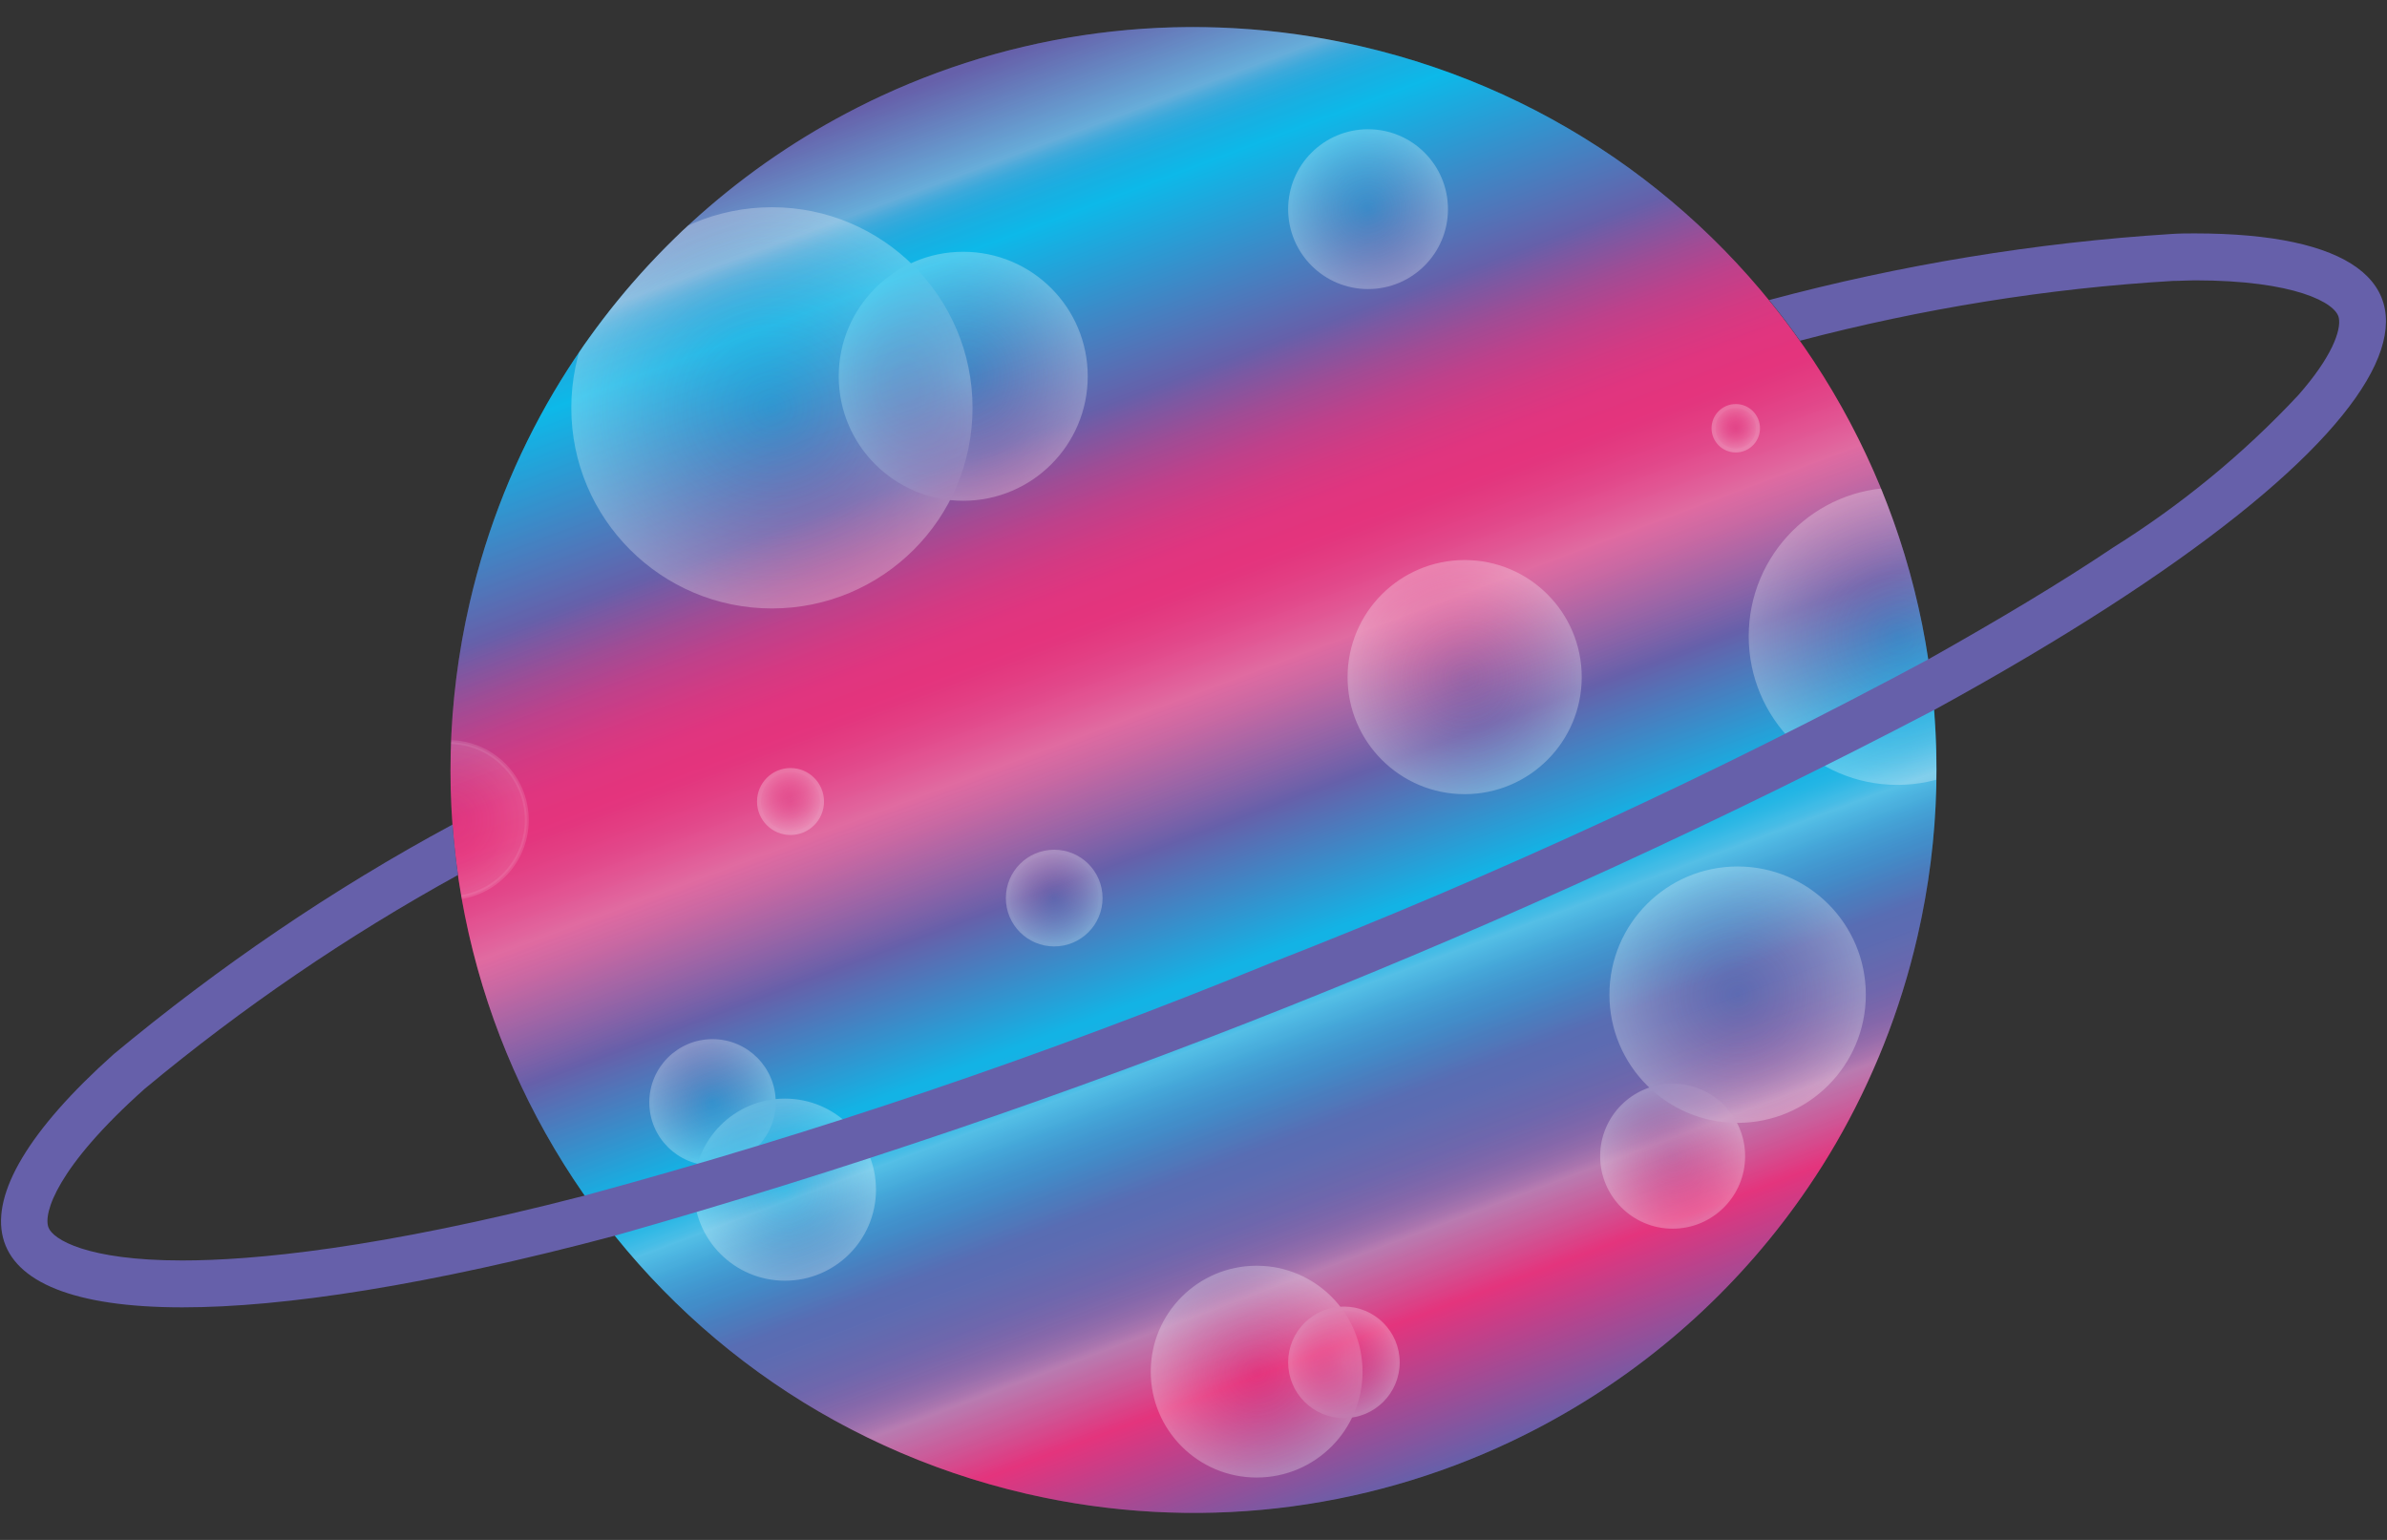 <?xml version="1.0" encoding="utf-8"?>
<!-- Generator: Adobe Illustrator 23.1.1, SVG Export Plug-In . SVG Version: 6.00 Build 0)  -->
<svg version="1.1" id="Layer_1" xmlns="http://www.w3.org/2000/svg" xmlns:xlink="http://www.w3.org/1999/xlink" x="0px" y="0px"
	 viewBox="0 0 620 400" style="enable-background:new 0 0 620 400;" xml:space="preserve">
<rect x="0" y="0" width="620" height="400" fill="#333333" stroke="none"/>
<style type="text/css">
	.st0{fill:url(#SVGID_1_);}
	.st1{opacity:0.25;fill:url(#SVGID_2_);}
	.st2{opacity:0.6;}
	.st3{opacity:0.45;clip-path:url(#SVGID_4_);}
	.st4{fill:url(#SVGID_5_);stroke:#FFFFFF;stroke-miterlimit:10;}
	.st5{fill:url(#SVGID_6_);stroke:#FFFFFF;stroke-miterlimit:10;}
	.st6{fill:url(#SVGID_7_);stroke:#FFFFFF;stroke-miterlimit:10;}
	.st7{fill:url(#SVGID_8_);stroke:#FFFFFF;stroke-miterlimit:10;}
	.st8{fill:url(#SVGID_9_);stroke:#FFFFFF;stroke-miterlimit:10;}
	.st9{fill:url(#SVGID_10_);stroke:#FFFFFF;stroke-miterlimit:10;}
	.st10{fill:url(#SVGID_11_);stroke:#FFFFFF;stroke-miterlimit:10;}
	.st11{fill:url(#SVGID_12_);stroke:#FFFFFF;stroke-miterlimit:10;}
	.st12{fill:url(#SVGID_13_);stroke:#FFFFFF;stroke-miterlimit:10;}
	.st13{fill:url(#SVGID_14_);stroke:#FFFFFF;stroke-miterlimit:10;}
	.st14{fill:url(#SVGID_15_);stroke:#FFFFFF;stroke-miterlimit:10;}
	.st15{fill:url(#SVGID_16_);stroke:#FFFFFF;stroke-miterlimit:10;}
	.st16{fill:url(#SVGID_17_);stroke:#FFFFFF;stroke-miterlimit:10;}
	.st17{fill:url(#SVGID_18_);stroke:#FFFFFF;stroke-miterlimit:10;}
	.st18{opacity:0.45;fill:url(#SVGID_19_);stroke:#FFFFFF;stroke-miterlimit:10;}
	.st19{fill:#6660AA;}
</style>
<linearGradient id="SVGID_1_" gradientUnits="userSpaceOnUse" x1="117.031" y1="200" x2="502.966" y2="200" gradientTransform="matrix(0.352 0.936 -0.936 0.352 388.159 -160.542)">
	<stop  offset="4.102565e-03" style="stop-color:#6660AA"/>
	<stop  offset="0.12" style="stop-color:#0DB9E9"/>
	<stop  offset="0.25" style="stop-color:#6660AA"/>
	<stop  offset="0.262" style="stop-color:#7A59A3"/>
	<stop  offset="0.287" style="stop-color:#A04C95"/>
	<stop  offset="0.311" style="stop-color:#BE418B"/>
	<stop  offset="0.336" style="stop-color:#D33A83"/>
	<stop  offset="0.359" style="stop-color:#E0357F"/>
	<stop  offset="0.381" style="stop-color:#E4347D"/>
	<stop  offset="0.43" style="stop-color:#DC3780"/>
	<stop  offset="0.452" style="stop-color:#D63982"/>
	<stop  offset="0.474" style="stop-color:#BF418A"/>
	<stop  offset="0.52" style="stop-color:#8356A0"/>
	<stop  offset="0.541" style="stop-color:#6660AA"/>
	<stop  offset="0.633" style="stop-color:#13B3E5"/>
	<stop  offset="0.663" style="stop-color:#17AFE2"/>
	<stop  offset="0.692" style="stop-color:#22A4DA"/>
	<stop  offset="0.72" style="stop-color:#3591CD"/>
	<stop  offset="0.747" style="stop-color:#5076B9"/>
	<stop  offset="0.755" style="stop-color:#596DB3"/>
	<stop  offset="0.774" style="stop-color:#606AB0"/>
	<stop  offset="0.801" style="stop-color:#7462A9"/>
	<stop  offset="0.834" style="stop-color:#94559C"/>
	<stop  offset="0.871" style="stop-color:#C0438B"/>
	<stop  offset="0.897" style="stop-color:#E4347D"/>
	<stop  offset="1" style="stop-color:#6660AA"/>
</linearGradient>
<path class="st0" d="M266.65,388.02C162.82,364.07,98.04,260.5,121.98,156.66c4.57-19.82,12.04-38.22,21.87-54.85
	c2.22-3.75,4.56-7.42,7.01-10.98c19.01-27.69,44.84-49.72,74.54-64.23c0.26-0.14,0.51-0.25,0.76-0.38c0.96-0.46,1.92-0.92,2.89-1.36
	c37.52-17.38,80.88-22.87,124.29-12.87C457.18,35.93,521.96,139.5,498.02,243.35c-4.47,19.35-11.7,37.35-21.18,53.68
	c-2.24,3.84-4.59,7.58-7.07,11.22c-17.05,25.16-39.71,45.71-65.79,60.26c-3.84,2.15-7.76,4.16-11.75,6.05
	C354.42,392.41,310.56,398.14,266.65,388.02z"/>
<linearGradient id="SVGID_2_" gradientUnits="userSpaceOnUse" x1="103.527" y1="155.191" x2="489.421" y2="155.191" gradientTransform="matrix(0.35 0.937 -0.937 0.35 351.474 -132.055)">
	<stop  offset="4.102565e-03" style="stop-color:#6660AA"/>
	<stop  offset="0.07" style="stop-color:#FFFFFF"/>
	<stop  offset="0.072" style="stop-color:#E4F7FD"/>
	<stop  offset="0.075" style="stop-color:#B7EAF8"/>
	<stop  offset="0.078" style="stop-color:#8FDEF5"/>
	<stop  offset="0.081" style="stop-color:#6CD4F2"/>
	<stop  offset="0.085" style="stop-color:#4ECCEF"/>
	<stop  offset="0.089" style="stop-color:#36C5ED"/>
	<stop  offset="0.093" style="stop-color:#24C0EB"/>
	<stop  offset="0.099" style="stop-color:#17BCEA"/>
	<stop  offset="0.106" style="stop-color:#0FBAE9"/>
	<stop  offset="0.12" style="stop-color:#0DB9E9"/>
	<stop  offset="0.25" style="stop-color:#6660AA"/>
	<stop  offset="0.262" style="stop-color:#7A59A3"/>
	<stop  offset="0.287" style="stop-color:#A04C95"/>
	<stop  offset="0.311" style="stop-color:#BE418B"/>
	<stop  offset="0.336" style="stop-color:#D33A83"/>
	<stop  offset="0.359" style="stop-color:#E0357F"/>
	<stop  offset="0.381" style="stop-color:#E4347D"/>
	<stop  offset="0.389" style="stop-color:#E53C82"/>
	<stop  offset="0.4" style="stop-color:#E85491"/>
	<stop  offset="0.414" style="stop-color:#ED79A9"/>
	<stop  offset="0.43" style="stop-color:#F4AECB"/>
	<stop  offset="0.448" style="stop-color:#FDF0F5"/>
	<stop  offset="0.452" style="stop-color:#FFFFFF"/>
	<stop  offset="0.468" style="stop-color:#E9E8F3"/>
	<stop  offset="0.502" style="stop-color:#AFACD3"/>
	<stop  offset="0.541" style="stop-color:#6660AA"/>
	<stop  offset="0.633" style="stop-color:#13B3E5"/>
	<stop  offset="0.639" style="stop-color:#17B4E5"/>
	<stop  offset="0.645" style="stop-color:#22B8E7"/>
	<stop  offset="0.65" style="stop-color:#35BEE9"/>
	<stop  offset="0.656" style="stop-color:#50C7EC"/>
	<stop  offset="0.661" style="stop-color:#73D2F0"/>
	<stop  offset="0.666" style="stop-color:#9DE0F4"/>
	<stop  offset="0.672" style="stop-color:#CFEFFA"/>
	<stop  offset="0.676" style="stop-color:#FFFFFF"/>
	<stop  offset="0.678" style="stop-color:#F2F4F9"/>
	<stop  offset="0.687" style="stop-color:#CAD0E7"/>
	<stop  offset="0.695" style="stop-color:#A7B1D7"/>
	<stop  offset="0.705" style="stop-color:#8A98CA"/>
	<stop  offset="0.714" style="stop-color:#7485C0"/>
	<stop  offset="0.725" style="stop-color:#6578B8"/>
	<stop  offset="0.737" style="stop-color:#5C6FB4"/>
	<stop  offset="0.755" style="stop-color:#596DB3"/>
	<stop  offset="0.787" style="stop-color:#5B6FB4"/>
	<stop  offset="0.801" style="stop-color:#6275B7"/>
	<stop  offset="0.811" style="stop-color:#6E80BD"/>
	<stop  offset="0.82" style="stop-color:#808FC5"/>
	<stop  offset="0.827" style="stop-color:#97A4CF"/>
	<stop  offset="0.833" style="stop-color:#B3BCDC"/>
	<stop  offset="0.839" style="stop-color:#D5DAEC"/>
	<stop  offset="0.844" style="stop-color:#FAFBFD"/>
	<stop  offset="0.845" style="stop-color:#FFFFFF"/>
	<stop  offset="0.873" style="stop-color:#F192B9"/>
	<stop  offset="0.897" style="stop-color:#E4347D"/>
	<stop  offset="1" style="stop-color:#6660AA"/>
</linearGradient>
<circle class="st1" cx="310" cy="200" r="192.95"/>
<g class="st2">
	<defs>
		<circle id="SVGID_3_" class="st2" cx="310" cy="200" r="192.95"/>
	</defs>
	<clipPath id="SVGID_4_">
		<use xlink:href="#SVGID_3_"  style="overflow:visible;"/>
	</clipPath>
	<g class="st3">
		<radialGradient id="SVGID_5_" cx="200.503" cy="105.938" r="51.613" gradientUnits="userSpaceOnUse">
			<stop  offset="0" style="stop-color:#FF81B0;stop-opacity:0.021"/>
			<stop  offset="0.261" style="stop-color:#FFA5C7;stop-opacity:0.276"/>
			<stop  offset="0.763" style="stop-color:#FFE6EF;stop-opacity:0.768"/>
			<stop  offset="1" style="stop-color:#FFFFFF"/>
		</radialGradient>
		<circle class="st4" cx="200.5" cy="105.94" r="51.61"/>
		<radialGradient id="SVGID_6_" cx="250.186" cy="97.738" r="31.836" gradientUnits="userSpaceOnUse">
			<stop  offset="0" style="stop-color:#FF81B0;stop-opacity:0.021"/>
			<stop  offset="0.261" style="stop-color:#FFA5C7;stop-opacity:0.276"/>
			<stop  offset="0.763" style="stop-color:#FFE6EF;stop-opacity:0.768"/>
			<stop  offset="1" style="stop-color:#FFFFFF"/>
		</radialGradient>
		<circle class="st5" cx="250.19" cy="97.74" r="31.84"/>
		<radialGradient id="SVGID_7_" cx="355.343" cy="54.325" r="20.259" gradientUnits="userSpaceOnUse">
			<stop  offset="0" style="stop-color:#FF81B0;stop-opacity:0.021"/>
			<stop  offset="0.261" style="stop-color:#FFA5C7;stop-opacity:0.276"/>
			<stop  offset="0.763" style="stop-color:#FFE6EF;stop-opacity:0.768"/>
			<stop  offset="1" style="stop-color:#FFFFFF"/>
		</radialGradient>
		<circle class="st6" cx="355.34" cy="54.33" r="20.26"/>
		<radialGradient id="SVGID_8_" cx="380.426" cy="175.882" r="29.907" gradientUnits="userSpaceOnUse">
			<stop  offset="0" style="stop-color:#FF81B0;stop-opacity:0.021"/>
			<stop  offset="0.261" style="stop-color:#FFA5C7;stop-opacity:0.276"/>
			<stop  offset="0.763" style="stop-color:#FFE6EF;stop-opacity:0.768"/>
			<stop  offset="1" style="stop-color:#FFFFFF"/>
		</radialGradient>
		<circle class="st7" cx="380.43" cy="175.88" r="29.91"/>
		<radialGradient id="SVGID_9_" cx="273.822" cy="233.283" r="12.059" gradientUnits="userSpaceOnUse">
			<stop  offset="0" style="stop-color:#FF81B0;stop-opacity:0.021"/>
			<stop  offset="0.261" style="stop-color:#FFA5C7;stop-opacity:0.276"/>
			<stop  offset="0.763" style="stop-color:#FFE6EF;stop-opacity:0.768"/>
			<stop  offset="1" style="stop-color:#FFFFFF"/>
		</radialGradient>
		<circle class="st8" cx="273.82" cy="233.28" r="12.06"/>
		<radialGradient id="SVGID_10_" cx="434.451" cy="300.332" r="18.33" gradientUnits="userSpaceOnUse">
			<stop  offset="0" style="stop-color:#FF81B0;stop-opacity:0.021"/>
			<stop  offset="0.261" style="stop-color:#FFA5C7;stop-opacity:0.276"/>
			<stop  offset="0.763" style="stop-color:#FFE6EF;stop-opacity:0.768"/>
			<stop  offset="1" style="stop-color:#FFFFFF"/>
		</radialGradient>
		<circle class="st9" cx="434.45" cy="300.33" r="18.33"/>
		<radialGradient id="SVGID_11_" cx="451.334" cy="258.366" r="32.801" gradientUnits="userSpaceOnUse">
			<stop  offset="0" style="stop-color:#FF81B0;stop-opacity:0.021"/>
			<stop  offset="0.261" style="stop-color:#FFA5C7;stop-opacity:0.276"/>
			<stop  offset="0.763" style="stop-color:#FFE6EF;stop-opacity:0.768"/>
			<stop  offset="1" style="stop-color:#FFFFFF"/>
		</radialGradient>
		<circle class="st10" cx="451.33" cy="258.37" r="32.8"/>
		<radialGradient id="SVGID_12_" cx="185.067" cy="286.344" r="15.918" gradientUnits="userSpaceOnUse">
			<stop  offset="0" style="stop-color:#FF81B0;stop-opacity:0.021"/>
			<stop  offset="0.261" style="stop-color:#FFA5C7;stop-opacity:0.276"/>
			<stop  offset="0.763" style="stop-color:#FFE6EF;stop-opacity:0.768"/>
			<stop  offset="1" style="stop-color:#FFFFFF"/>
		</radialGradient>
		<circle class="st11" cx="185.07" cy="286.34" r="15.92"/>
		<radialGradient id="SVGID_13_" cx="203.879" cy="309.015" r="23.154" gradientUnits="userSpaceOnUse">
			<stop  offset="0" style="stop-color:#FF81B0;stop-opacity:0.021"/>
			<stop  offset="0.261" style="stop-color:#FFA5C7;stop-opacity:0.276"/>
			<stop  offset="0.763" style="stop-color:#FFE6EF;stop-opacity:0.768"/>
			<stop  offset="1" style="stop-color:#FFFFFF"/>
		</radialGradient>
		<circle class="st12" cx="203.88" cy="309.02" r="23.15"/>
		<radialGradient id="SVGID_14_" cx="326.401" cy="356.287" r="27.013" gradientUnits="userSpaceOnUse">
			<stop  offset="0" style="stop-color:#FF81B0;stop-opacity:0.021"/>
			<stop  offset="0.261" style="stop-color:#FFA5C7;stop-opacity:0.276"/>
			<stop  offset="0.763" style="stop-color:#FFE6EF;stop-opacity:0.768"/>
			<stop  offset="1" style="stop-color:#FFFFFF"/>
		</radialGradient>
		<circle class="st13" cx="326.4" cy="356.29" r="27.01"/>
		<radialGradient id="SVGID_15_" cx="349.072" cy="353.875" r="13.989" gradientUnits="userSpaceOnUse">
			<stop  offset="0" style="stop-color:#FF81B0;stop-opacity:0.021"/>
			<stop  offset="0.261" style="stop-color:#FFA5C7;stop-opacity:0.276"/>
			<stop  offset="0.763" style="stop-color:#FFE6EF;stop-opacity:0.768"/>
			<stop  offset="1" style="stop-color:#FFFFFF"/>
		</radialGradient>
		<circle class="st14" cx="349.07" cy="353.88" r="13.99"/>
		<radialGradient id="SVGID_16_" cx="205.326" cy="208.2" r="8.2" gradientUnits="userSpaceOnUse">
			<stop  offset="0" style="stop-color:#FF81B0;stop-opacity:0.021"/>
			<stop  offset="0.261" style="stop-color:#FFA5C7;stop-opacity:0.276"/>
			<stop  offset="0.763" style="stop-color:#FFE6EF;stop-opacity:0.768"/>
			<stop  offset="1" style="stop-color:#FFFFFF"/>
		</radialGradient>
		<circle class="st15" cx="205.33" cy="208.2" r="8.2"/>
		<radialGradient id="SVGID_17_" cx="450.851" cy="111.244" r="5.788" gradientUnits="userSpaceOnUse">
			<stop  offset="0" style="stop-color:#FF81B0;stop-opacity:0.021"/>
			<stop  offset="0.261" style="stop-color:#FFA5C7;stop-opacity:0.276"/>
			<stop  offset="0.763" style="stop-color:#FFE6EF;stop-opacity:0.768"/>
			<stop  offset="1" style="stop-color:#FFFFFF"/>
		</radialGradient>
		<circle class="st16" cx="450.85" cy="111.24" r="5.79"/>
		<radialGradient id="SVGID_18_" cx="492.817" cy="165.27" r="38.107" gradientUnits="userSpaceOnUse">
			<stop  offset="0" style="stop-color:#FF81B0;stop-opacity:0.021"/>
			<stop  offset="0.261" style="stop-color:#FFA5C7;stop-opacity:0.276"/>
			<stop  offset="0.763" style="stop-color:#FFE6EF;stop-opacity:0.768"/>
			<stop  offset="1" style="stop-color:#FFFFFF"/>
		</radialGradient>
		<circle class="st17" cx="492.82" cy="165.27" r="38.11"/>
		<radialGradient id="SVGID_19_" cx="116.571" cy="213.024" r="20.259" gradientUnits="userSpaceOnUse">
			<stop  offset="0" style="stop-color:#FF81B0;stop-opacity:0.021"/>
			<stop  offset="0.261" style="stop-color:#FFA5C7;stop-opacity:0.276"/>
			<stop  offset="0.763" style="stop-color:#FFE6EF;stop-opacity:0.768"/>
			<stop  offset="1" style="stop-color:#FFFFFF"/>
		</radialGradient>
		<circle class="st18" cx="116.57" cy="213.02" r="20.26"/>
	</g>
</g>
<path class="st19" d="M570.08,60.63c-2.01,0-3.94,0-6.09,0.15c-35.35,2.24-70.38,8.01-104.48,17.16c2.81,3.44,5.48,6.97,8.02,10.56
	c31.64-8.31,64.2-13.6,96.85-15.53c2,0,3.85-0.15,5.7-0.15c26,0,36.72,5.87,37.41,9.79c0.62,3.24-1.85,10.19-10.56,20.06
	c-14.27,15.28-30.4,28.47-47.99,39.5c-14.02,9.41-30.2,19.03-48.15,29.13c-0.02,0.02-0.04,0.03-0.06,0.04
	c-55.31,29.69-112.32,56.08-170.95,78.92c-58.07,23.75-117.51,43.95-177.97,60.31c-0.02,0.01-0.05,0.01-0.07,0.02
	c-53.69,13.88-86.24,16.82-104.44,16.82c-24.76,0-33.56-5.48-34.71-8.57c-1.39-3.62,2.07-15.58,24.99-36.02
	c25.31-21.06,52.54-39.65,81.38-55.54c-0.42-2.99-0.78-6.05-1.05-9.08c-0.04-0.29-0.06-0.57-0.09-0.85
	c-0.09-1.07-0.17-2.13-0.25-3.18h-0.01c-31.24,16.82-60.7,36.95-88,59.63c-44.13,39.42-38.57,65.79,17.82,65.79
	c26.3,0,63.72-5.7,112.24-18.59h0.01c118.7-33.68,233.47-79.46,342.69-136.56c0.09-0.04,0.18-0.09,0.27-0.14
	C637.12,110.55,650.31,60.63,570.08,60.63z"/>
</svg>
